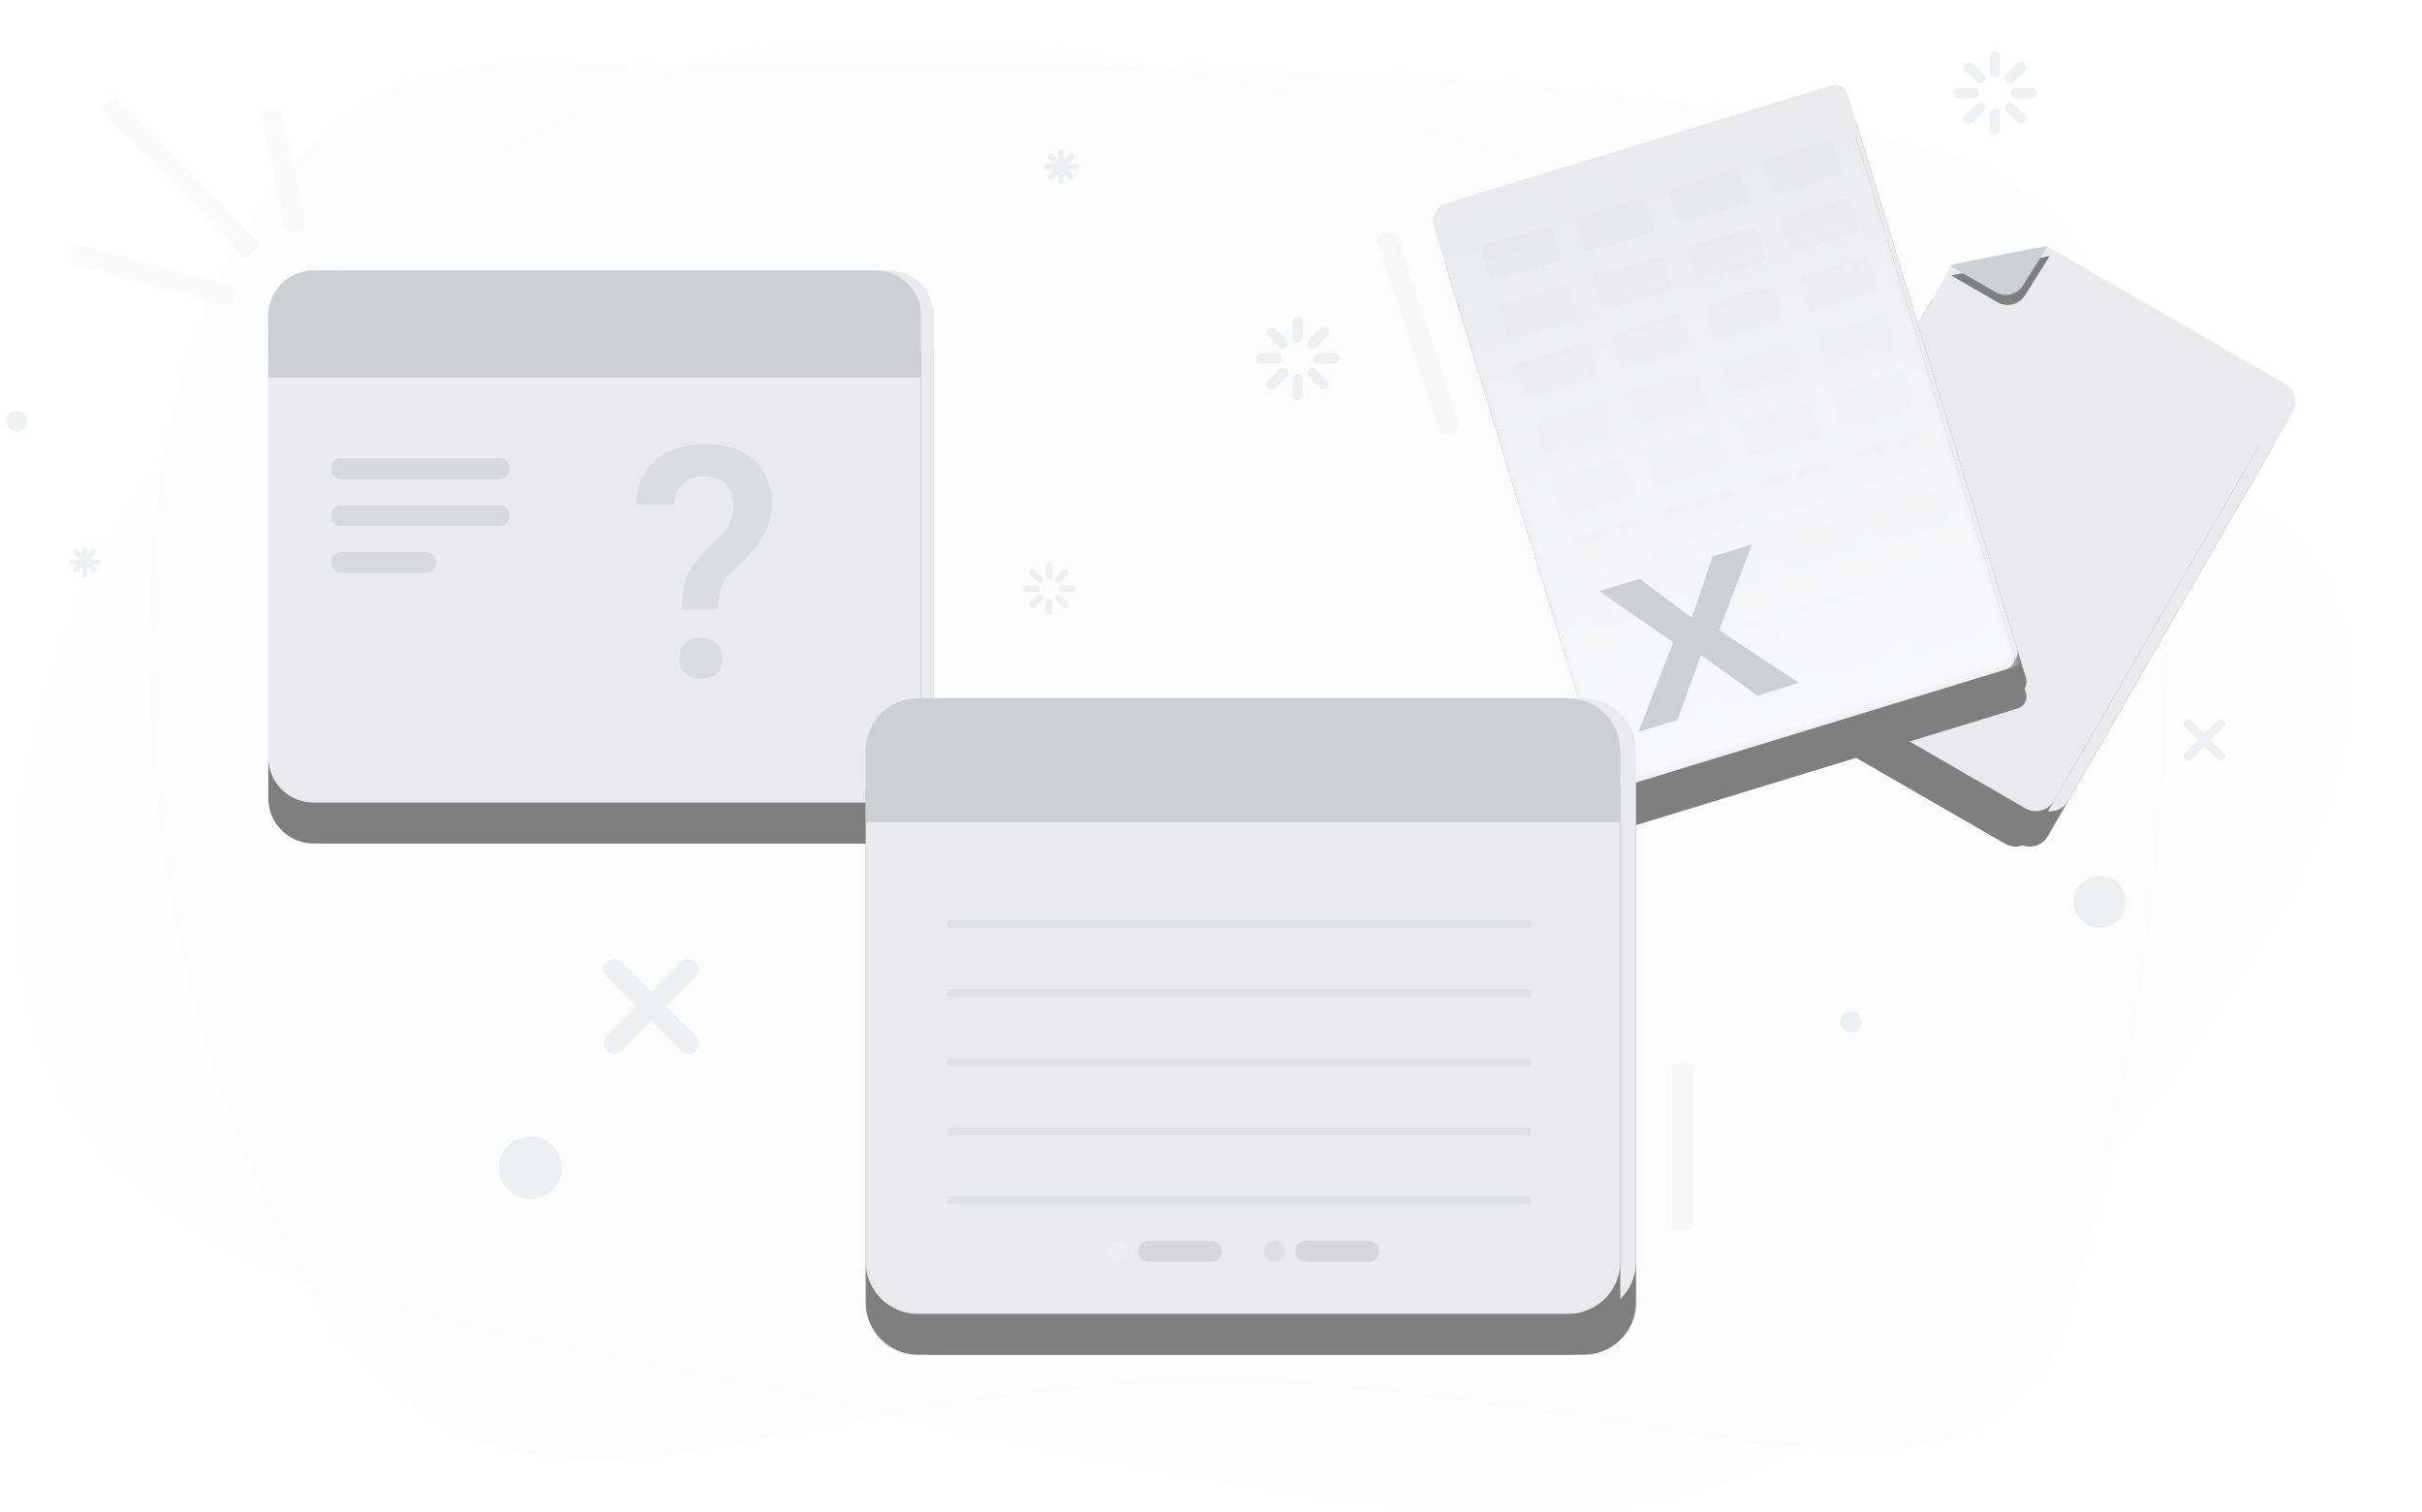 <?xml version="1.0" encoding="UTF-8"?>
<svg width="237px" height="148px" viewBox="0 0 237 148" version="1.1" xmlns="http://www.w3.org/2000/svg" xmlns:xlink="http://www.w3.org/1999/xlink">
    <defs>
        <path d="M5.696,0 L60.688,0 C63.137,0 65.122,1.976 65.122,4.414 C65.122,7.185 65.122,9.208 65.122,10.483 C65.122,18.821 65.122,31.217 65.122,47.671 C65.122,50.109 63.137,52.085 60.688,52.085 L5.696,52.085 C3.247,52.085 1.261,50.109 1.261,47.671 C1.261,31.07 1.261,18.674 1.261,10.483 C1.261,9.061 1.261,7.038 1.261,4.414 C1.261,1.976 3.247,0 5.696,0 Z" id="path-1"></path>
        <filter x="-24.3%" y="-22.1%" width="148.5%" height="159.5%" filterUnits="objectBoundingBox" id="filter-2">
            <feOffset dx="0" dy="4" in="SourceAlpha" result="shadowOffsetOuter1"></feOffset>
            <feGaussianBlur stdDeviation="4.5" in="shadowOffsetOuter1" result="shadowBlurOuter1"></feGaussianBlur>
            <feColorMatrix values="0 0 0 0 0   0 0 0 0 0   0 0 0 0 0  0 0 0 0.25 0" type="matrix" in="shadowBlurOuter1"></feColorMatrix>
        </filter>
        <path d="M4.435,0 L59.426,0 C61.875,0 63.861,1.976 63.861,4.414 C63.861,7.185 63.861,9.208 63.861,10.483 C63.861,18.821 63.861,31.217 63.861,47.671 C63.861,50.109 61.875,52.085 59.426,52.085 L4.435,52.085 C1.986,52.085 0,50.109 0,47.671 C0,31.07 0,18.674 0,10.483 C0,9.061 0,7.038 0,4.414 C0,1.976 1.986,0 4.435,0 Z" id="path-3"></path>
        <filter x="-24.3%" y="-22.1%" width="148.5%" height="159.5%" filterUnits="objectBoundingBox" id="filter-4">
            <feOffset dx="0" dy="4" in="SourceAlpha" result="shadowOffsetOuter1"></feOffset>
            <feGaussianBlur stdDeviation="4.5" in="shadowOffsetOuter1" result="shadowBlurOuter1"></feGaussianBlur>
            <feColorMatrix values="0 0 0 0 0   0 0 0 0 0   0 0 0 0 0  0 0 0 0.25 0" type="matrix" in="shadowBlurOuter1"></feColorMatrix>
        </filter>
        <path d="M7.633,0.455 L34.294,0.455 C35.426,0.455 36.345,1.369 36.345,2.497 L36.345,46.412 C36.345,47.54 35.426,48.455 34.294,48.455 L3.527,48.455 C2.394,48.455 1.476,47.54 1.476,46.412 L1.476,5.896 L7.633,0.455 Z" id="path-5"></path>
        <filter x="-44.5%" y="-24.0%" width="188.9%" height="164.6%" filterUnits="objectBoundingBox" id="filter-6">
            <feOffset dx="0" dy="4" in="SourceAlpha" result="shadowOffsetOuter1"></feOffset>
            <feGaussianBlur stdDeviation="4.5" in="shadowOffsetOuter1" result="shadowBlurOuter1"></feGaussianBlur>
            <feColorMatrix values="0 0 0 0 0   0 0 0 0 0   0 0 0 0 0  0 0 0 0.25 0" type="matrix" in="shadowBlurOuter1"></feColorMatrix>
        </filter>
        <path d="M6.422,1.143 L33.082,1.143 C34.215,1.143 35.133,2.058 35.133,3.186 L35.133,47.101 C35.133,48.229 34.215,49.143 33.082,49.143 L2.316,49.143 C1.183,49.143 0.265,48.229 0.265,47.101 L0.265,6.585 L6.422,1.143 Z" id="path-7"></path>
        <filter x="-44.5%" y="-24.0%" width="188.9%" height="164.6%" filterUnits="objectBoundingBox" id="filter-8">
            <feOffset dx="0" dy="4" in="SourceAlpha" result="shadowOffsetOuter1"></feOffset>
            <feGaussianBlur stdDeviation="4.5" in="shadowOffsetOuter1" result="shadowBlurOuter1"></feGaussianBlur>
            <feColorMatrix values="0 0 0 0 0   0 0 0 0 0   0 0 0 0 0  0 0 0 0.25 0" type="matrix" in="shadowBlurOuter1"></feColorMatrix>
        </filter>
        <path d="M6.269,4.29 L10.215,7.721 L10.215,7.721 L0.384,7.754 L3.497,4.432 C4.233,3.647 5.457,3.585 6.269,4.29 Z" id="path-9"></path>
        <filter x="-20.3%" y="-47.1%" width="140.7%" height="168.2%" filterUnits="objectBoundingBox" id="filter-10">
            <feOffset dx="0" dy="-1" in="SourceAlpha" result="shadowOffsetOuter1"></feOffset>
            <feGaussianBlur stdDeviation="0.5" in="shadowOffsetOuter1" result="shadowBlurOuter1"></feGaussianBlur>
            <feColorMatrix values="0 0 0 0 0   0 0 0 0 0   0 0 0 0 0  0 0 0 0.17 0" type="matrix" in="shadowBlurOuter1"></feColorMatrix>
        </filter>
        <path d="M2.601,0.72 L42.246,0.72 C42.909,0.72 43.447,1.262 43.447,1.929 L43.447,58.746 C43.447,59.413 42.909,59.954 42.246,59.954 L2.601,59.954 C1.937,59.954 1.4,59.413 1.4,58.746 L1.4,1.929 C1.4,1.262 1.937,0.72 2.601,0.72 Z" id="path-11"></path>
        <filter x="-17.8%" y="-7.6%" width="135.7%" height="125.3%" filterUnits="objectBoundingBox" id="filter-12">
            <feOffset dx="0" dy="3" in="SourceAlpha" result="shadowOffsetOuter1"></feOffset>
            <feGaussianBlur stdDeviation="2" in="shadowOffsetOuter1" result="shadowBlurOuter1"></feGaussianBlur>
            <feColorMatrix values="0 0 0 0 0   0 0 0 0 0   0 0 0 0 0  0 0 0 0.25 0" type="matrix" in="shadowBlurOuter1"></feColorMatrix>
        </filter>
        <path d="M2.163,1.122 L41.807,1.122 C42.471,1.122 43.009,1.663 43.009,2.331 L43.009,59.147 C43.009,59.815 42.471,60.356 41.807,60.356 L2.163,60.356 C1.499,60.356 0.961,59.815 0.961,59.147 L0.961,2.331 C0.961,1.663 1.499,1.122 2.163,1.122 Z" id="path-13"></path>
        <filter x="-36.9%" y="-19.4%" width="173.7%" height="152.3%" filterUnits="objectBoundingBox" id="filter-15">
            <feOffset dx="0" dy="4" in="SourceAlpha" result="shadowOffsetOuter1"></feOffset>
            <feGaussianBlur stdDeviation="4.5" in="shadowOffsetOuter1" result="shadowBlurOuter1"></feGaussianBlur>
            <feColorMatrix values="0 0 0 0 0   0 0 0 0 0   0 0 0 0 0  0 0 0 0.25 0" type="matrix" in="shadowBlurOuter1"></feColorMatrix>
        </filter>
        <linearGradient x1="50%" y1="1%" x2="50%" y2="99.324%" id="linearGradient-16">
            <stop stop-color="#FFFFFF" stop-opacity="0" offset="0%"></stop>
            <stop stop-color="#F1F2F5" offset="100%"></stop>
        </linearGradient>
        <path d="M6.666,0 L70.25,0 C73.082,0 75.378,2.286 75.378,5.106 C75.378,8.312 75.378,10.652 75.378,12.128 C75.378,21.773 75.378,36.113 75.378,55.149 C75.378,57.969 73.082,60.255 70.25,60.255 L6.666,60.255 C3.834,60.255 1.538,57.969 1.538,55.149 C1.538,35.943 1.538,21.603 1.538,12.128 C1.538,10.482 1.538,8.142 1.538,5.106 C1.538,2.286 3.834,0 6.666,0 Z" id="path-17"></path>
        <filter x="-21.0%" y="-19.1%" width="142.0%" height="151.4%" filterUnits="objectBoundingBox" id="filter-18">
            <feOffset dx="0" dy="4" in="SourceAlpha" result="shadowOffsetOuter1"></feOffset>
            <feGaussianBlur stdDeviation="4.5" in="shadowOffsetOuter1" result="shadowBlurOuter1"></feGaussianBlur>
            <feColorMatrix values="0 0 0 0 0   0 0 0 0 0   0 0 0 0 0  0 0 0 0.25 0" type="matrix" in="shadowBlurOuter1"></feColorMatrix>
        </filter>
        <path d="M5.128,0 L68.712,0 C71.543,0 73.839,2.286 73.839,5.106 C73.839,8.312 73.839,10.652 73.839,12.128 C73.839,21.773 73.839,36.113 73.839,55.149 C73.839,57.969 71.543,60.255 68.712,60.255 L5.128,60.255 C2.296,60.255 0,57.969 0,55.149 C0,35.943 0,21.603 0,12.128 C0,10.482 0,8.142 0,5.106 C0,2.286 2.296,0 5.128,0 Z" id="path-19"></path>
        <filter x="-21.0%" y="-19.1%" width="142.0%" height="151.4%" filterUnits="objectBoundingBox" id="filter-20">
            <feOffset dx="0" dy="4" in="SourceAlpha" result="shadowOffsetOuter1"></feOffset>
            <feGaussianBlur stdDeviation="4.5" in="shadowOffsetOuter1" result="shadowBlurOuter1"></feGaussianBlur>
            <feColorMatrix values="0 0 0 0 0   0 0 0 0 0   0 0 0 0 0  0 0 0 0.25 0" type="matrix" in="shadowBlurOuter1"></feColorMatrix>
        </filter>
    </defs>
    <g id="In-App-generic-empty-states" stroke="none" stroke-width="1" fill="none" fill-rule="evenodd" opacity="0.5">
        <g id="Generic-Empty-State_No-data" transform="translate(-775, -610)">
            <g id="Dark" transform="translate(683, 0)">
                <g id="No-data_M" transform="translate(92, 573)">
                    <g id="No-data-dark-_M-drawing/Dark" transform="translate(0, 41)">
                        <path d="M52.506,2.062 C98.48,3.535 146.799,-0.395 190.738,11.161 C224.859,20.135 209.876,104.367 201.531,126.671 C193.187,148.975 160.468,131.31 118.362,131.31 C76.255,131.31 52.506,151.138 33.106,126.671 C5.035,84.304 6.532,0.588 52.506,2.062 Z" id="Rectangle" fill="#CCCED3" opacity="0.08"></path>
                        <path d="M75.897,0.722 C112.197,-4.188 178.993,16.561 219.599,43.984 C251.131,65.279 200.834,118.379 182.771,133.594 C164.708,148.81 135.67,145.587 89.46,135.132 C43.25,124.677 12.904,124.999 3.158,96.748 C-8,50.064 39.596,5.633 75.897,0.722 Z" id="Rectangle-Copy" fill="#F1F2F5" opacity="0.22"></path>
                        <g id="Doughnut" transform="translate(26.257, 22.468)">
                            <g id="base">
                                <g id="Path">
                                    <use fill="black" fill-opacity="1" filter="url(#filter-2)" xlink:href="#path-1"></use>
                                    <use fill="#D5D6DA" fill-rule="evenodd" xlink:href="#path-1"></use>
                                </g>
                                <g id="Path">
                                    <use fill="black" fill-opacity="1" filter="url(#filter-4)" xlink:href="#path-3"></use>
                                    <use fill="#D5D6DA" fill-rule="evenodd" xlink:href="#path-3"></use>
                                </g>
                                <path d="M4.435,-6.27266e-15 L59.426,-6.27266e-15 C61.875,-6.27266e-15 63.861,1.976 63.861,4.414 L63.861,10.483 L0,10.483 L0,4.414 C0,1.976 1.986,-6.27266e-15 4.435,-6.27266e-15 Z" id="Path-Copy" fill="#9EA0A5"></path>
                            </g>
                            <g id="Group-3" opacity="0.815" transform="translate(36, 17)" fill="#B1B3B7" fill-rule="nonzero">
                                <path d="M7.982,16.18 C8.002,14.698 8.352,13.571 9.032,12.799 L9.032,12.799 L10.931,10.931 C12.495,9.304 13.277,7.652 13.277,5.975 C13.277,4.091 12.698,2.625 11.54,1.575 C10.383,0.525 8.769,0 6.7,0 C4.693,0 3.08,0.53 1.86,1.59 C0.641,2.65 0.021,4.091 0,5.913 L0,5.913 L3.752,5.913 C3.752,5.059 4.022,4.382 4.562,3.883 C5.103,3.384 5.815,3.134 6.7,3.134 C7.627,3.134 8.329,3.389 8.808,3.898 C9.286,4.408 9.526,5.146 9.526,6.114 C9.526,6.845 9.32,7.524 8.908,8.152 C8.641,8.563 8.005,9.256 7.001,10.228 C5.998,11.201 5.326,12.094 4.987,12.907 C4.647,13.72 4.477,14.811 4.477,16.18 L4.477,16.18 L7.982,16.18 Z M6.33,22.973 C7.009,22.973 7.534,22.782 7.905,22.402 C8.275,22.021 8.46,21.547 8.46,20.981 C8.46,20.395 8.27,19.908 7.889,19.522 C7.508,19.136 6.989,18.943 6.33,18.943 C5.681,18.943 5.167,19.131 4.786,19.507 C4.405,19.883 4.215,20.374 4.215,20.981 C4.215,21.547 4.397,22.021 4.763,22.402 C5.128,22.782 5.651,22.973 6.33,22.973 Z" id="?"></path>
                            </g>
                            <path d="M7.025,22.979 L22.716,22.979 C23.197,22.979 23.588,23.436 23.588,24 C23.588,24.564 23.197,25.021 22.716,25.021 L7.025,25.021 C6.544,25.021 6.153,24.564 6.153,24 C6.153,23.436 6.544,22.979 7.025,22.979 Z" id="Rectangle" fill="#9EA0A5" opacity="0.648"></path>
                            <path d="M7.025,18.383 L22.716,18.383 C23.197,18.383 23.588,18.84 23.588,19.404 C23.588,19.968 23.197,20.426 22.716,20.426 L7.025,20.426 C6.544,20.426 6.153,19.968 6.153,19.404 C6.153,18.84 6.544,18.383 7.025,18.383 Z" id="Rectangle-Copy-3" fill="#9EA0A5" opacity="0.648"></path>
                            <path d="M7.086,27.574 L15.476,27.574 C15.991,27.574 16.409,28.032 16.409,28.596 C16.409,29.16 15.991,29.617 15.476,29.617 L7.086,29.617 C6.571,29.617 6.153,29.16 6.153,28.596 C6.153,28.032 6.571,27.574 7.086,27.574 Z" id="Rectangle-Copy-2" fill="#9EA0A5" opacity="0.648"></path>
                        </g>
                        <g id="Decorations" opacity="0.6" transform="translate(0.618, 1.021)" fill="#CCCED3">
                            <path d="M102.042,53.553 C102.199,53.553 102.33,53.666 102.357,53.815 L102.362,53.872 L102.362,54.83 C102.362,55.006 102.219,55.149 102.042,55.149 C101.884,55.149 101.754,55.036 101.726,54.887 L101.721,54.83 L101.721,53.872 C101.721,53.696 101.865,53.553 102.042,53.553 Z M103.13,53.236 L103.175,53.273 L103.855,53.95 C103.98,54.074 103.98,54.276 103.855,54.401 C103.743,54.512 103.571,54.524 103.446,54.438 L103.401,54.401 L102.722,53.724 C102.596,53.599 102.596,53.397 102.722,53.273 C102.819,53.176 102.963,53.154 103.082,53.208 L103.13,53.236 Z M101.362,53.273 C101.473,53.384 101.486,53.556 101.399,53.68 L101.362,53.724 L100.682,54.401 C100.557,54.526 100.354,54.526 100.229,54.401 C100.118,54.29 100.105,54.118 100.192,53.994 L100.229,53.95 L100.909,53.273 C101.034,53.148 101.237,53.148 101.362,53.273 Z M104.285,52.277 C104.462,52.277 104.606,52.419 104.606,52.596 C104.606,52.752 104.492,52.883 104.343,52.91 L104.285,52.915 L103.324,52.915 C103.147,52.915 103.003,52.772 103.003,52.596 C103.003,52.439 103.117,52.309 103.266,52.282 L103.324,52.277 L104.285,52.277 Z M100.76,52.277 C100.937,52.277 101.08,52.419 101.08,52.596 C101.08,52.752 100.967,52.883 100.817,52.91 L100.76,52.915 L99.798,52.915 C99.621,52.915 99.478,52.772 99.478,52.596 C99.478,52.439 99.591,52.309 99.741,52.282 L99.798,52.277 L100.76,52.277 Z M100.638,50.753 L100.682,50.79 L101.362,51.467 C101.487,51.592 101.487,51.794 101.362,51.919 C101.251,52.03 101.078,52.042 100.953,51.956 L100.909,51.919 L100.229,51.242 C100.104,51.117 100.104,50.915 100.229,50.79 C100.326,50.693 100.471,50.672 100.589,50.726 L100.638,50.753 Z M103.855,50.79 C103.966,50.901 103.978,51.073 103.892,51.198 L103.855,51.242 L103.175,51.919 C103.05,52.043 102.847,52.043 102.722,51.919 C102.61,51.808 102.598,51.636 102.685,51.512 L102.722,51.467 L103.401,50.79 C103.527,50.666 103.73,50.666 103.855,50.79 Z M102.042,50.043 C102.199,50.043 102.33,50.155 102.357,50.304 L102.362,50.362 L102.362,51.319 C102.362,51.495 102.219,51.638 102.042,51.638 C101.884,51.638 101.754,51.525 101.726,51.377 L101.721,51.319 L101.721,50.362 C101.721,50.185 101.865,50.043 102.042,50.043 Z" id="Combined-Shape-Copy-5" fill-rule="nonzero"></path>
                            <ellipse id="Oval" cx="204.852" cy="83.234" rx="2.564" ry="2.553"></ellipse>
                            <ellipse id="Oval-Copy-2" cx="123.578" cy="75.512" rx="1.538" ry="1.532"></ellipse>
                            <path d="M137.671,17.358 L138.657,17.357 C138.933,17.357 139.158,17.58 139.158,17.856 C139.158,17.857 139.158,17.857 139.158,17.858 L139.134,37.291 C139.134,37.567 138.91,37.79 138.635,37.791 L137.648,37.792 C137.372,37.792 137.148,37.569 137.148,37.293 C137.148,37.292 137.148,37.292 137.148,37.291 L137.172,17.858 C137.172,17.582 137.395,17.359 137.671,17.358 Z" id="Rectangle-Copy-6" opacity="0.339" transform="translate(138.153, 27.574) scale(-1, 1) rotate(18) translate(-138.153, -27.574) "></path>
                            <rect id="Rectangle-Copy-5" opacity="0.339" x="163.062" y="99.064" width="2.051" height="16.34" rx="0.5"></rect>
                            <ellipse id="Oval-Copy-3" cx="1.026" cy="36.193" rx="1.026" ry="1.021"></ellipse>
                            <ellipse id="Oval-Copy-4" cx="180.496" cy="94.979" rx="1.026" ry="1.021"></ellipse>
                            <ellipse id="Oval-Copy" cx="51.277" cy="109.277" rx="3.077" ry="3.064"></ellipse>
                            <g id="corner-llines" opacity="0.34" transform="translate(6.153, 4.085)">
                                <path d="M20.408,1.423 L21.458,1.424 C21.734,1.424 21.958,1.648 21.958,1.924 L21.967,13.181 C21.968,13.457 21.744,13.681 21.468,13.682 C21.468,13.682 21.467,13.682 21.467,13.682 L20.416,13.681 C20.141,13.68 19.917,13.457 19.917,13.181 L19.907,1.924 C19.907,1.647 20.131,1.423 20.407,1.423 C20.407,1.423 20.407,1.423 20.408,1.423 Z" id="Rectangle-Copy" transform="translate(20.937, 7.552) rotate(-12) translate(-20.937, -7.552) "></path>
                                <path d="M10.339,-2.064 L11.386,-2.062 C11.661,-2.061 11.884,-1.838 11.885,-1.563 L11.926,17.904 C11.926,18.18 11.703,18.404 11.427,18.405 C11.426,18.405 11.425,18.405 11.424,18.405 L10.377,18.402 C10.102,18.402 9.879,18.179 9.879,17.904 L9.838,-1.563 C9.837,-1.839 10.061,-2.064 10.337,-2.064 C10.338,-2.064 10.338,-2.064 10.339,-2.064 Z" id="Rectangle-Copy-2" transform="translate(10.882, 8.17) rotate(-44) translate(-10.882, -8.17) "></path>
                                <path d="M7.675,9.607 L8.718,9.608 C8.994,9.608 9.218,9.832 9.218,10.108 L9.234,25.512 C9.234,25.788 9.011,26.012 8.734,26.012 C8.734,26.012 8.734,26.012 8.733,26.012 L7.69,26.011 C7.415,26.011 7.191,25.787 7.191,25.512 L7.175,10.108 C7.174,9.831 7.398,9.607 7.674,9.607 C7.675,9.607 7.675,9.607 7.675,9.607 Z" id="Rectangle-Copy-4" transform="translate(8.204, 17.81) rotate(-75) translate(-8.204, -17.81) "></path>
                            </g>
                            <path d="M58.756,89.15 C59.126,88.782 59.708,88.754 60.11,89.065 L60.207,89.15 L63.107,92.037 L66.008,89.15 C66.409,88.751 67.058,88.751 67.458,89.15 C67.859,89.549 67.859,90.196 67.458,90.594 L64.558,93.483 L67.458,96.372 C67.828,96.74 67.857,97.319 67.544,97.72 L67.458,97.816 C67.089,98.184 66.507,98.212 66.105,97.901 L66.008,97.816 L63.107,94.928 L60.207,97.816 C59.806,98.215 59.157,98.215 58.756,97.816 C58.356,97.417 58.356,96.771 58.756,96.372 L61.656,93.483 L58.756,90.594 C58.387,90.226 58.358,89.647 58.671,89.246 L58.756,89.15 Z" id="Path"></path>
                            <path d="M217.007,65.494 C217.183,65.669 217.183,65.955 217.007,66.13 L215.727,67.404 L217.007,68.678 C217.161,68.832 217.18,69.069 217.065,69.244 L217.007,69.315 C216.852,69.469 216.614,69.488 216.438,69.373 L216.367,69.315 L215.088,68.041 L213.809,69.315 C213.632,69.491 213.346,69.491 213.169,69.315 C212.993,69.139 212.993,68.854 213.169,68.678 L214.449,67.404 L213.169,66.13 C213.015,65.977 212.996,65.739 213.111,65.564 L213.169,65.494 C213.324,65.34 213.562,65.32 213.738,65.436 L213.809,65.494 L215.088,66.768 L216.367,65.494 C216.544,65.318 216.83,65.318 217.007,65.494 Z" id="Path"></path>
                            <path d="M103.217,9.64 C103.372,9.64 103.498,9.765 103.498,9.92 L103.498,10.642 L104.012,10.132 C104.122,10.022 104.3,10.022 104.41,10.132 C104.52,10.241 104.52,10.419 104.41,10.528 L103.895,11.04 L104.623,11.04 C104.753,11.04 104.862,11.127 104.895,11.246 L104.905,11.32 C104.905,11.453 104.812,11.564 104.688,11.593 L104.623,11.6 L103.896,11.6 L104.41,12.113 C104.502,12.204 104.517,12.342 104.456,12.449 L104.41,12.509 C104.319,12.6 104.18,12.615 104.072,12.554 L104.012,12.509 L103.498,11.997 L103.498,12.721 C103.498,12.876 103.372,13.001 103.217,13.001 C103.061,13.001 102.935,12.876 102.935,12.721 L102.935,11.996 L102.421,12.509 C102.311,12.618 102.133,12.618 102.023,12.509 C101.913,12.399 101.913,12.222 102.023,12.113 L102.536,11.6 L101.81,11.6 C101.681,11.6 101.572,11.513 101.539,11.395 L101.529,11.32 C101.529,11.188 101.621,11.077 101.746,11.048 L101.81,11.04 L102.537,11.04 L102.023,10.528 C101.932,10.437 101.917,10.298 101.978,10.192 L102.023,10.132 C102.115,10.041 102.254,10.025 102.361,10.086 L102.421,10.132 L102.935,10.643 L102.935,9.92 C102.935,9.765 103.061,9.64 103.217,9.64 Z" id="Path"></path>
                            <path d="M7.692,48.448 C7.833,48.448 7.948,48.562 7.948,48.703 L7.948,49.254 L8.411,48.794 C8.51,48.695 8.671,48.695 8.771,48.794 C8.87,48.892 8.87,49.053 8.771,49.152 L8.195,49.724 L8.974,49.725 C9.101,49.725 9.207,49.817 9.227,49.939 L9.23,49.98 C9.23,50.108 9.135,50.214 9.011,50.232 L8.974,50.235 L8.42,50.235 L8.771,50.585 C8.86,50.674 8.869,50.813 8.798,50.912 L8.771,50.943 C8.681,51.032 8.542,51.041 8.443,50.97 L8.411,50.943 L7.948,50.482 L7.948,51.257 C7.948,51.398 7.833,51.512 7.692,51.512 C7.55,51.512 7.435,51.398 7.435,51.257 L7.435,50.482 L6.972,50.943 C6.873,51.042 6.712,51.042 6.612,50.943 C6.513,50.844 6.513,50.684 6.612,50.585 L6.963,50.235 L6.41,50.235 C6.282,50.235 6.176,50.143 6.157,50.021 L6.153,49.98 C6.153,49.852 6.248,49.746 6.372,49.727 L6.41,49.725 L7.187,49.724 L6.612,49.152 C6.523,49.063 6.514,48.924 6.586,48.825 L6.612,48.794 C6.702,48.704 6.841,48.696 6.941,48.767 L6.972,48.794 L7.435,49.255 L7.435,48.703 C7.435,48.562 7.55,48.448 7.692,48.448 Z" id="Path"></path>
                            <path d="M126.372,31.597 C126.624,31.597 126.833,31.778 126.876,32.016 L126.885,32.108 L126.885,33.64 C126.885,33.922 126.655,34.15 126.372,34.15 C126.12,34.15 125.911,33.97 125.867,33.731 L125.859,33.64 L125.859,32.108 C125.859,31.826 126.089,31.597 126.372,31.597 Z M128.114,31.089 L128.185,31.148 L129.273,32.231 C129.473,32.431 129.473,32.754 129.273,32.954 C129.095,33.131 128.818,33.151 128.618,33.013 L128.547,32.954 L127.46,31.87 C127.259,31.671 127.259,31.348 127.46,31.148 C127.615,30.993 127.846,30.959 128.036,31.045 L128.114,31.089 Z M125.284,31.148 C125.462,31.326 125.482,31.601 125.344,31.8 L125.284,31.87 L124.196,32.954 C123.996,33.153 123.672,33.153 123.471,32.954 C123.293,32.776 123.273,32.501 123.412,32.302 L123.471,32.231 L124.559,31.148 C124.759,30.949 125.084,30.949 125.284,31.148 Z M129.961,29.554 C130.245,29.554 130.474,29.783 130.474,30.065 C130.474,30.316 130.293,30.524 130.054,30.567 L129.961,30.576 L128.423,30.576 C128.14,30.576 127.91,30.347 127.91,30.065 C127.91,29.814 128.092,29.606 128.331,29.563 L128.423,29.554 L129.961,29.554 Z M124.321,29.554 C124.604,29.554 124.834,29.783 124.834,30.065 C124.834,30.316 124.652,30.524 124.413,30.567 L124.321,30.576 L122.783,30.576 C122.499,30.576 122.27,30.347 122.27,30.065 C122.27,29.814 122.451,29.606 122.69,29.563 L122.783,29.554 L124.321,29.554 Z M124.125,27.117 L124.196,27.176 L125.284,28.26 C125.484,28.459 125.484,28.782 125.284,28.982 C125.106,29.159 124.83,29.179 124.63,29.041 L124.559,28.982 L123.471,27.899 C123.271,27.699 123.271,27.376 123.471,27.176 C123.627,27.021 123.858,26.987 124.047,27.073 L124.125,27.117 Z M129.273,27.176 C129.451,27.354 129.47,27.629 129.332,27.828 L129.273,27.899 L128.185,28.982 C127.985,29.181 127.66,29.181 127.46,28.982 C127.282,28.805 127.262,28.529 127.4,28.33 L127.46,28.26 L128.547,27.176 C128.748,26.977 129.072,26.977 129.273,27.176 Z M126.372,25.98 C126.624,25.98 126.833,26.161 126.876,26.399 L126.885,26.491 L126.885,28.022 C126.885,28.304 126.655,28.533 126.372,28.533 C126.12,28.533 125.911,28.352 125.867,28.114 L125.859,28.022 L125.859,26.491 C125.859,26.209 126.089,25.98 126.372,25.98 Z" id="Combined-Shape" fill-rule="nonzero"></path>
                            <path d="M194.59,5.617 C194.842,5.617 195.051,5.798 195.094,6.036 L195.103,6.128 L195.103,7.66 C195.103,7.942 194.873,8.17 194.59,8.17 C194.338,8.17 194.129,7.99 194.085,7.751 L194.077,7.66 L194.077,6.128 C194.077,5.846 194.307,5.617 194.59,5.617 Z M196.332,5.109 L196.403,5.168 L197.491,6.252 C197.691,6.451 197.691,6.774 197.491,6.974 C197.313,7.151 197.036,7.171 196.836,7.033 L196.765,6.974 L195.678,5.89 C195.477,5.691 195.477,5.368 195.678,5.168 C195.833,5.013 196.064,4.979 196.254,5.065 L196.332,5.109 Z M193.502,5.168 C193.68,5.346 193.7,5.621 193.562,5.82 L193.502,5.89 L192.414,6.974 C192.214,7.173 191.89,7.173 191.689,6.974 C191.511,6.796 191.491,6.521 191.63,6.322 L191.689,6.252 L192.777,5.168 C192.977,4.969 193.302,4.969 193.502,5.168 Z M198.179,3.574 C198.463,3.574 198.692,3.803 198.692,4.085 C198.692,4.336 198.511,4.544 198.272,4.588 L198.179,4.596 L196.641,4.596 C196.358,4.596 196.128,4.367 196.128,4.085 C196.128,3.834 196.31,3.626 196.549,3.583 L196.641,3.574 L198.179,3.574 Z M192.539,3.574 C192.822,3.574 193.052,3.803 193.052,4.085 C193.052,4.336 192.87,4.544 192.631,4.588 L192.539,4.596 L191.001,4.596 C190.717,4.596 190.488,4.367 190.488,4.085 C190.488,3.834 190.669,3.626 190.908,3.583 L191.001,3.574 L192.539,3.574 Z M192.343,1.137 L192.414,1.196 L193.502,2.28 C193.702,2.479 193.702,2.802 193.502,3.002 C193.324,3.179 193.048,3.199 192.848,3.061 L192.777,3.002 L191.689,1.919 C191.489,1.719 191.489,1.396 191.689,1.196 C191.845,1.041 192.076,1.007 192.265,1.093 L192.343,1.137 Z M197.491,1.196 C197.669,1.374 197.688,1.649 197.55,1.848 L197.491,1.919 L196.403,3.002 C196.203,3.201 195.878,3.201 195.678,3.002 C195.5,2.825 195.48,2.549 195.618,2.35 L195.678,2.28 L196.765,1.196 C196.966,0.997 197.29,0.997 197.491,1.196 Z M194.59,8.84398937e-15 C194.842,8.84398937e-15 195.051,0.181 195.094,0.419 L195.103,0.511 L195.103,2.043 C195.103,2.325 194.873,2.553 194.59,2.553 C194.338,2.553 194.129,2.373 194.085,2.134 L194.077,2.043 L194.077,0.511 C194.077,0.229 194.307,8.84398937e-15 194.59,8.84398937e-15 Z" id="Combined-Shape-Copy-5" fill-rule="nonzero"></path>
                        </g>
                        <g id="DOC-Copy-2" transform="translate(197.635, 46.913) rotate(30) translate(-197.635, -46.913) translate(179.135, 21.913)">
                            <g id="Rectangle">
                                <use fill="black" fill-opacity="1" filter="url(#filter-6)" xlink:href="#path-5"></use>
                                <use fill="#D5D6DA" fill-rule="evenodd" xlink:href="#path-5"></use>
                            </g>
                            <g id="Rectangle">
                                <use fill="black" fill-opacity="1" filter="url(#filter-8)" xlink:href="#path-7"></use>
                                <use fill="#D5D6DA" fill-rule="evenodd" xlink:href="#path-7"></use>
                            </g>
                            <g id="Triangle" transform="translate(5.299, 5.39) rotate(139) translate(-5.299, -5.39) ">
                                <use fill="black" fill-opacity="1" filter="url(#filter-10)" xlink:href="#path-9"></use>
                                <use fill="#9EA0A5" fill-rule="evenodd" xlink:href="#path-9"></use>
                            </g>
                        </g>
                        <g id="Excel" transform="translate(168.607, 38.749) rotate(-17) translate(-168.607, -38.749) translate(146.607, 8.249)">
                            <g id="Rectangle">
                                <use fill="black" fill-opacity="1" filter="url(#filter-12)" xlink:href="#path-11"></use>
                                <use fill="#D5D6DA" fill-rule="evenodd" xlink:href="#path-11"></use>
                            </g>
                            <mask id="mask-14" fill="white">
                                <use xlink:href="#path-13"></use>
                            </mask>
                            <g id="Rectangle">
                                <use fill="black" fill-opacity="1" filter="url(#filter-15)" xlink:href="#path-13"></use>
                                <use fill="#D5D6DA" fill-rule="evenodd" xlink:href="#path-13"></use>
                            </g>
                            <g id="Table" mask="url(#mask-14)">
                                <g transform="translate(-0.392, 2.166)">
                                    <path d="M24.93,3.585 L30.936,3.585 C31.268,3.585 31.537,3.853 31.537,4.183 L31.537,6.573 C31.537,6.903 31.268,7.171 30.936,7.171 L24.93,7.171 C24.598,7.171 24.329,6.903 24.329,6.573 L24.329,4.183 C24.329,3.853 24.598,3.585 24.93,3.585 Z" id="Rectangle" fill-opacity="0.786" fill="#9EA0A5" opacity="0.177"></path>
                                    <path d="M5.708,3.585 L11.715,3.585 C12.046,3.585 12.315,3.853 12.315,4.183 L12.315,6.573 C12.315,6.903 12.046,7.171 11.715,7.171 L5.708,7.171 C5.376,7.171 5.107,6.903 5.107,6.573 L5.107,4.183 C5.107,3.853 5.376,3.585 5.708,3.585 Z" id="Rectangle-Copy-8" fill-opacity="0.786" fill="#9EA0A5" opacity="0.177"></path>
                                    <path d="M34.54,3.585 L40.547,3.585 C40.879,3.585 41.148,3.853 41.148,4.183 L41.148,6.573 C41.148,6.903 40.879,7.171 40.547,7.171 L34.54,7.171 C34.209,7.171 33.94,6.903 33.94,6.573 L33.94,4.183 C33.94,3.853 34.209,3.585 34.54,3.585 Z" id="Rectangle-Copy-7" fill-opacity="0.786" fill="#9EA0A5" opacity="0.177"></path>
                                    <path d="M15.319,3.585 L21.326,3.585 C21.657,3.585 21.926,3.853 21.926,4.183 L21.926,6.573 C21.926,6.903 21.657,7.171 21.326,7.171 L15.319,7.171 C14.987,7.171 14.718,6.903 14.718,6.573 L14.718,4.183 C14.718,3.853 14.987,3.585 15.319,3.585 Z" id="Rectangle-Copy-9" fill-opacity="0.786" fill="#9EA0A5" opacity="0.177"></path>
                                    <path d="M24.93,9.561 L30.936,9.561 C31.268,9.561 31.537,9.828 31.537,10.158 L31.537,12.549 C31.537,12.879 31.268,13.146 30.936,13.146 L24.93,13.146 C24.598,13.146 24.329,12.879 24.329,12.549 L24.329,10.158 C24.329,9.828 24.598,9.561 24.93,9.561 Z" id="Rectangle" fill-opacity="0.786" fill="#9EA0A5" opacity="0.177"></path>
                                    <path d="M5.708,9.561 L11.715,9.561 C12.046,9.561 12.315,9.828 12.315,10.158 L12.315,12.549 C12.315,12.879 12.046,13.146 11.715,13.146 L5.708,13.146 C5.376,13.146 5.107,12.879 5.107,12.549 L5.107,10.158 C5.107,9.828 5.376,9.561 5.708,9.561 Z" id="Rectangle-Copy-8" fill-opacity="0.786" fill="#9EA0A5" opacity="0.177"></path>
                                    <path d="M34.54,9.561 L40.547,9.561 C40.879,9.561 41.148,9.828 41.148,10.158 L41.148,12.549 C41.148,12.879 40.879,13.146 40.547,13.146 L34.54,13.146 C34.209,13.146 33.94,12.879 33.94,12.549 L33.94,10.158 C33.94,9.828 34.209,9.561 34.54,9.561 Z" id="Rectangle-Copy-7" fill-opacity="0.786" fill="#9EA0A5" opacity="0.177"></path>
                                    <path d="M15.319,9.561 L21.326,9.561 C21.657,9.561 21.926,9.828 21.926,10.158 L21.926,12.549 C21.926,12.879 21.657,13.146 21.326,13.146 L15.319,13.146 C14.987,13.146 14.718,12.879 14.718,12.549 L14.718,10.158 C14.718,9.828 14.987,9.561 15.319,9.561 Z" id="Rectangle-Copy-9" fill-opacity="0.786" fill="#9EA0A5" opacity="0.177"></path>
                                    <path d="M24.93,15.536 L30.936,15.536 C31.268,15.536 31.537,15.804 31.537,16.134 L31.537,18.524 C31.537,18.854 31.268,19.122 30.936,19.122 L24.93,19.122 C24.598,19.122 24.329,18.854 24.329,18.524 L24.329,16.134 C24.329,15.804 24.598,15.536 24.93,15.536 Z" id="Rectangle" fill-opacity="0.786" fill="#9EA0A5" opacity="0.177"></path>
                                    <path d="M5.708,15.536 L11.715,15.536 C12.046,15.536 12.315,15.804 12.315,16.134 L12.315,18.524 C12.315,18.854 12.046,19.122 11.715,19.122 L5.708,19.122 C5.376,19.122 5.107,18.854 5.107,18.524 L5.107,16.134 C5.107,15.804 5.376,15.536 5.708,15.536 Z" id="Rectangle-Copy-8" fill-opacity="0.786" fill="#9EA0A5" opacity="0.177"></path>
                                    <path d="M34.54,15.536 L40.547,15.536 C40.879,15.536 41.148,15.804 41.148,16.134 L41.148,18.524 C41.148,18.854 40.879,19.122 40.547,19.122 L34.54,19.122 C34.209,19.122 33.94,18.854 33.94,18.524 L33.94,16.134 C33.94,15.804 34.209,15.536 34.54,15.536 Z" id="Rectangle-Copy-7" fill-opacity="0.786" fill="#9EA0A5" opacity="0.177"></path>
                                    <path d="M15.319,15.536 L21.326,15.536 C21.657,15.536 21.926,15.804 21.926,16.134 L21.926,18.524 C21.926,18.854 21.657,19.122 21.326,19.122 L15.319,19.122 C14.987,19.122 14.718,18.854 14.718,18.524 L14.718,16.134 C14.718,15.804 14.987,15.536 15.319,15.536 Z" id="Rectangle-Copy-9" fill-opacity="0.786" fill="#9EA0A5" opacity="0.177"></path>
                                    <path d="M24.93,21.512 L30.936,21.512 C31.268,21.512 31.537,21.78 31.537,22.11 L31.537,24.5 C31.537,24.83 31.268,25.097 30.936,25.097 L24.93,25.097 C24.598,25.097 24.329,24.83 24.329,24.5 L24.329,22.11 C24.329,21.78 24.598,21.512 24.93,21.512 Z" id="Rectangle" fill-opacity="0.786" fill="#9EA0A5" opacity="0.177"></path>
                                    <path d="M5.708,21.512 L11.715,21.512 C12.046,21.512 12.315,21.78 12.315,22.11 L12.315,24.5 C12.315,24.83 12.046,25.097 11.715,25.097 L5.708,25.097 C5.376,25.097 5.107,24.83 5.107,24.5 L5.107,22.11 C5.107,21.78 5.376,21.512 5.708,21.512 Z" id="Rectangle-Copy-8" fill-opacity="0.786" fill="#9EA0A5" opacity="0.177"></path>
                                    <path d="M34.54,21.512 L40.547,21.512 C40.879,21.512 41.148,21.78 41.148,22.11 L41.148,24.5 C41.148,24.83 40.879,25.097 40.547,25.097 L34.54,25.097 C34.209,25.097 33.94,24.83 33.94,24.5 L33.94,22.11 C33.94,21.78 34.209,21.512 34.54,21.512 Z" id="Rectangle-Copy-7" fill-opacity="0.786" fill="#9EA0A5" opacity="0.177"></path>
                                    <path d="M15.319,21.512 L21.326,21.512 C21.657,21.512 21.926,21.78 21.926,22.11 L21.926,24.5 C21.926,24.83 21.657,25.097 21.326,25.097 L15.319,25.097 C14.987,25.097 14.718,24.83 14.718,24.5 L14.718,22.11 C14.718,21.78 14.987,21.512 15.319,21.512 Z" id="Rectangle-Copy-9" fill-opacity="0.786" fill="#9EA0A5" opacity="0.177"></path>
                                    <path d="M24.93,27.488 L30.936,27.488 C31.268,27.488 31.537,27.755 31.537,28.085 L31.537,30.475 C31.537,30.805 31.268,31.073 30.936,31.073 L24.93,31.073 C24.598,31.073 24.329,30.805 24.329,30.475 L24.329,28.085 C24.329,27.755 24.598,27.488 24.93,27.488 Z" id="Rectangle" fill-opacity="0.786" fill="#9EA0A5" opacity="0.177"></path>
                                    <path d="M5.708,27.488 L11.715,27.488 C12.046,27.488 12.315,27.755 12.315,28.085 L12.315,30.475 C12.315,30.805 12.046,31.073 11.715,31.073 L5.708,31.073 C5.376,31.073 5.107,30.805 5.107,30.475 L5.107,28.085 C5.107,27.755 5.376,27.488 5.708,27.488 Z" id="Rectangle-Copy-8" fill-opacity="0.786" fill="#9EA0A5" opacity="0.177"></path>
                                    <path d="M34.54,27.488 L40.547,27.488 C40.879,27.488 41.148,27.755 41.148,28.085 L41.148,30.475 C41.148,30.805 40.879,31.073 40.547,31.073 L34.54,31.073 C34.209,31.073 33.94,30.805 33.94,30.475 L33.94,28.085 C33.94,27.755 34.209,27.488 34.54,27.488 Z" id="Rectangle-Copy-7" fill-opacity="0.786" fill="#9EA0A5" opacity="0.177"></path>
                                    <path d="M15.319,27.488 L21.326,27.488 C21.657,27.488 21.926,27.755 21.926,28.085 L21.926,30.475 C21.926,30.805 21.657,31.073 21.326,31.073 L15.319,31.073 C14.987,31.073 14.718,30.805 14.718,30.475 L14.718,28.085 C14.718,27.755 14.987,27.488 15.319,27.488 Z" id="Rectangle-Copy-9" fill-opacity="0.786" fill="#9EA0A5" opacity="0.177"></path>
                                    <path d="M24.93,33.463 L30.936,33.463 C31.268,33.463 31.537,33.731 31.537,34.061 L31.537,36.451 C31.537,36.781 31.268,37.048 30.936,37.048 L24.93,37.048 C24.598,37.048 24.329,36.781 24.329,36.451 L24.329,34.061 C24.329,33.731 24.598,33.463 24.93,33.463 Z" id="Rectangle" fill-opacity="0.786" fill="#9EA0A5" opacity="0.177"></path>
                                    <path d="M5.708,33.463 L11.715,33.463 C12.046,33.463 12.315,33.731 12.315,34.061 L12.315,36.451 C12.315,36.781 12.046,37.048 11.715,37.048 L5.708,37.048 C5.376,37.048 5.107,36.781 5.107,36.451 L5.107,34.061 C5.107,33.731 5.376,33.463 5.708,33.463 Z" id="Rectangle-Copy-8" fill-opacity="0.786" fill="#9EA0A5" opacity="0.177"></path>
                                    <path d="M34.54,33.463 L40.547,33.463 C40.879,33.463 41.148,33.731 41.148,34.061 L41.148,36.451 C41.148,36.781 40.879,37.048 40.547,37.048 L34.54,37.048 C34.209,37.048 33.94,36.781 33.94,36.451 L33.94,34.061 C33.94,33.731 34.209,33.463 34.54,33.463 Z" id="Rectangle-Copy-7" fill-opacity="0.786" fill="#9EA0A5" opacity="0.177"></path>
                                    <path d="M15.319,33.463 L21.326,33.463 C21.657,33.463 21.926,33.731 21.926,34.061 L21.926,36.451 C21.926,36.781 21.657,37.048 21.326,37.048 L15.319,37.048 C14.987,37.048 14.718,36.781 14.718,36.451 L14.718,34.061 C14.718,33.731 14.987,33.463 15.319,33.463 Z" id="Rectangle-Copy-9" fill-opacity="0.786" fill="#9EA0A5" opacity="0.177"></path>
                                    <path d="M24.93,39.439 L30.936,39.439 C31.268,39.439 31.537,39.706 31.537,40.036 L31.537,42.426 C31.537,42.756 31.268,43.024 30.936,43.024 L24.93,43.024 C24.598,43.024 24.329,42.756 24.329,42.426 L24.329,40.036 C24.329,39.706 24.598,39.439 24.93,39.439 Z" id="Rectangle" fill-opacity="0.786" fill="#9EA0A5" opacity="0.177"></path>
                                    <path d="M5.708,39.439 L11.715,39.439 C12.046,39.439 12.315,39.706 12.315,40.036 L12.315,42.426 C12.315,42.756 12.046,43.024 11.715,43.024 L5.708,43.024 C5.376,43.024 5.107,42.756 5.107,42.426 L5.107,40.036 C5.107,39.706 5.376,39.439 5.708,39.439 Z" id="Rectangle-Copy-8" fill-opacity="0.786" fill="#9EA0A5" opacity="0.177"></path>
                                    <path d="M34.54,39.439 L40.547,39.439 C40.879,39.439 41.148,39.706 41.148,40.036 L41.148,42.426 C41.148,42.756 40.879,43.024 40.547,43.024 L34.54,43.024 C34.209,43.024 33.94,42.756 33.94,42.426 L33.94,40.036 C33.94,39.706 34.209,39.439 34.54,39.439 Z" id="Rectangle-Copy-7" fill-opacity="0.786" fill="#9EA0A5" opacity="0.177"></path>
                                    <path d="M15.319,39.439 L21.326,39.439 C21.657,39.439 21.926,39.706 21.926,40.036 L21.926,42.426 C21.926,42.756 21.657,43.024 21.326,43.024 L15.319,43.024 C14.987,43.024 14.718,42.756 14.718,42.426 L14.718,40.036 C14.718,39.706 14.987,39.439 15.319,39.439 Z" id="Rectangle-Copy-9" fill-opacity="0.786" fill="#9EA0A5" opacity="0.177"></path>
                                    <path d="M24.93,45.414 L30.936,45.414 C31.268,45.414 31.537,45.682 31.537,46.012 L31.537,48.402 C31.537,48.732 31.268,49 30.936,49 L24.93,49 C24.598,49 24.329,48.732 24.329,48.402 L24.329,46.012 C24.329,45.682 24.598,45.414 24.93,45.414 Z" id="Rectangle" fill-opacity="0.786" fill="#9EA0A5" opacity="0.177"></path>
                                    <path d="M5.708,45.414 L11.715,45.414 C12.046,45.414 12.315,45.682 12.315,46.012 L12.315,48.402 C12.315,48.732 12.046,49 11.715,49 L5.708,49 C5.376,49 5.107,48.732 5.107,48.402 L5.107,46.012 C5.107,45.682 5.376,45.414 5.708,45.414 Z" id="Rectangle-Copy-8" fill-opacity="0.786" fill="#9EA0A5" opacity="0.177"></path>
                                    <path d="M34.54,45.414 L40.547,45.414 C40.879,45.414 41.148,45.682 41.148,46.012 L41.148,48.402 C41.148,48.732 40.879,49 40.547,49 L34.54,49 C34.209,49 33.94,48.732 33.94,48.402 L33.94,46.012 C33.94,45.682 34.209,45.414 34.54,45.414 Z" id="Rectangle-Copy-7" fill-opacity="0.786" fill="#9EA0A5" opacity="0.177"></path>
                                    <path d="M15.319,45.414 L21.326,45.414 C21.657,45.414 21.926,45.682 21.926,46.012 L21.926,48.402 C21.926,48.732 21.657,49 21.326,49 L15.319,49 C14.987,49 14.718,48.732 14.718,48.402 L14.718,46.012 C14.718,45.682 14.987,45.414 15.319,45.414 Z" id="Rectangle-Copy-9" fill-opacity="0.786" fill="#9EA0A5" opacity="0.177"></path>
                                    <path d="M24.93,51.39 L30.936,51.39 C31.268,51.39 31.537,51.657 31.537,51.987 L31.537,54.378 C31.537,54.708 31.268,54.975 30.936,54.975 L24.93,54.975 C24.598,54.975 24.329,54.708 24.329,54.378 L24.329,51.987 C24.329,51.657 24.598,51.39 24.93,51.39 Z" id="Rectangle" fill-opacity="0.786" fill="#9EA0A5" opacity="0.177"></path>
                                    <path d="M5.708,51.39 L11.715,51.39 C12.046,51.39 12.315,51.657 12.315,51.987 L12.315,54.378 C12.315,54.708 12.046,54.975 11.715,54.975 L5.708,54.975 C5.376,54.975 5.107,54.708 5.107,54.378 L5.107,51.987 C5.107,51.657 5.376,51.39 5.708,51.39 Z" id="Rectangle-Copy-8" fill-opacity="0.786" fill="#9EA0A5" opacity="0.177"></path>
                                    <path d="M34.54,51.39 L40.547,51.39 C40.879,51.39 41.148,51.657 41.148,51.987 L41.148,54.378 C41.148,54.708 40.879,54.975 40.547,54.975 L34.54,54.975 C34.209,54.975 33.94,54.708 33.94,54.378 L33.94,51.987 C33.94,51.657 34.209,51.39 34.54,51.39 Z" id="Rectangle-Copy-7" fill-opacity="0.786" fill="#9EA0A5" opacity="0.177"></path>
                                    <path d="M15.319,51.39 L21.326,51.39 C21.657,51.39 21.926,51.657 21.926,51.987 L21.926,54.378 C21.926,54.708 21.657,54.975 21.326,54.975 L15.319,54.975 C14.987,54.975 14.718,54.708 14.718,54.378 L14.718,51.987 C14.718,51.657 14.987,51.39 15.319,51.39 Z" id="Rectangle-Copy-9" fill-opacity="0.786" fill="#9EA0A5" opacity="0.177"></path>
                                    <polygon id="Rectangle" fill="url(#linearGradient-16)" points="0.739 -1.4150383e-13 44.315 -1.4150383e-13 44.315 58.213 0.739 58.213"></polygon>
                                </g>
                            </g>
                            <polygon id="X" fill="#9EA0A5" fill-rule="nonzero" mask="url(#mask-14)" points="9.62 55.698 13.704 50.29 17.788 55.698 22.041 55.698 16.107 48.49 21.62 41.4 17.608 41.4 13.896 46.544 10.113 41.4 6.004 41.4 11.458 48.324 5.632 55.698"></polygon>
                        </g>
                        <g id="Trend" transform="translate(84.713, 64.34)">
                            <g id="base">
                                <g id="Path">
                                    <use fill="black" fill-opacity="1" filter="url(#filter-18)" xlink:href="#path-17"></use>
                                    <use fill="#D5D6DA" fill-rule="evenodd" xlink:href="#path-17"></use>
                                </g>
                                <g id="Path">
                                    <use fill="black" fill-opacity="1" filter="url(#filter-20)" xlink:href="#path-19"></use>
                                    <use fill="#D5D6DA" fill-rule="evenodd" xlink:href="#path-19"></use>
                                </g>
                                <path d="M5.128,-7.25660666e-15 L68.712,-7.25660666e-15 C71.543,-7.25660666e-15 73.839,2.286 73.839,5.106 L73.839,12.128 L0,12.128 L0,5.106 C0,2.286 2.296,-7.25660666e-15 5.128,-7.25660666e-15 Z" id="Path-Copy" fill="#9EA0A5"></path>
                            </g>
                            <g id="lines" transform="translate(8.204, 21.447)" fill="#9EA0A5" fill-opacity="0.387" fill-rule="nonzero">
                                <path d="M56.661,27.319 C56.803,27.319 56.918,27.491 56.918,27.702 C56.918,27.883 56.833,28.035 56.72,28.075 L56.661,28.085 L0,28.085 C-0.142,28.085 -0.256,27.914 -0.256,27.702 C-0.256,27.521 -0.172,27.369 -0.059,27.329 L0,27.319 L56.661,27.319 Z" id="Line"></path>
                                <path d="M56.661,20.553 C56.803,20.553 56.918,20.725 56.918,20.936 C56.918,21.117 56.833,21.269 56.72,21.309 L56.661,21.319 L0,21.319 C-0.142,21.319 -0.256,21.148 -0.256,20.936 C-0.256,20.755 -0.172,20.603 -0.059,20.563 L0,20.553 L56.661,20.553 Z" id="Line-Copy"></path>
                                <path d="M56.661,13.787 C56.803,13.787 56.918,13.959 56.918,14.17 C56.918,14.352 56.833,14.503 56.72,14.543 L56.661,14.553 L0,14.553 C-0.142,14.553 -0.256,14.382 -0.256,14.17 C-0.256,13.989 -0.172,13.837 -0.059,13.797 L0,13.787 L56.661,13.787 Z" id="Line-Copy-2"></path>
                                <path d="M56.661,7.021 C56.803,7.021 56.918,7.193 56.918,7.404 C56.918,7.586 56.833,7.737 56.72,7.777 L56.661,7.787 L0,7.787 C-0.142,7.787 -0.256,7.616 -0.256,7.404 C-0.256,7.223 -0.172,7.071 -0.059,7.031 L0,7.021 L56.661,7.021 Z" id="Line-Copy-3"></path>
                                <path d="M56.661,0.255 C56.803,0.255 56.918,0.427 56.918,0.638 C56.918,0.82 56.833,0.971 56.72,1.011 L56.661,1.021 L0,1.021 C-0.142,1.021 -0.256,0.85 -0.256,0.638 C-0.256,0.457 -0.172,0.305 -0.059,0.265 L0,0.255 L56.661,0.255 Z" id="Line-Copy-4"></path>
                            </g>
                            <g id="Group" transform="translate(23.588, 53.106)">
                                <path d="M4.102,0 L10.255,0 C10.822,0 11.281,0.457 11.281,1.021 C11.281,1.585 10.822,2.043 10.255,2.043 L4.102,2.043 C3.536,2.043 3.077,1.585 3.077,1.021 C3.077,0.457 3.536,0 4.102,0 Z" id="Rectangle-Copy-2" fill-opacity="0.35" fill="#67696F"></path>
                                <path d="M19.485,0 L25.639,0 C26.205,0 26.664,0.457 26.664,1.021 C26.664,1.585 26.205,2.043 25.639,2.043 L19.485,2.043 C18.919,2.043 18.46,1.585 18.46,1.021 C18.46,0.457 18.919,0 19.485,0 Z" id="Rectangle-Copy-5" fill-opacity="0.35" fill="#67696F"></path>
                                <path d="M1.026,0 C1.592,0 2.051,0.457 2.051,1.021 C2.051,1.585 1.592,2.043 1.026,2.043 C0.459,2.043 0,1.585 0,1.021 C0,0.457 0.459,0 1.026,0 Z" id="Rectangle-Copy-4" fill="#DFE0E1" opacity="0.648"></path>
                                <path d="M16.409,0 C16.975,0 17.434,0.457 17.434,1.021 C17.434,1.585 16.975,2.043 16.409,2.043 C15.842,2.043 15.383,1.585 15.383,1.021 C15.383,0.457 15.842,0 16.409,0 Z" id="Rectangle-Copy-6" fill="#ACAEB2" opacity="0.648"></path>
                            </g>
                        </g>
                    </g>
                </g>
            </g>
        </g>
    </g>
</svg>
